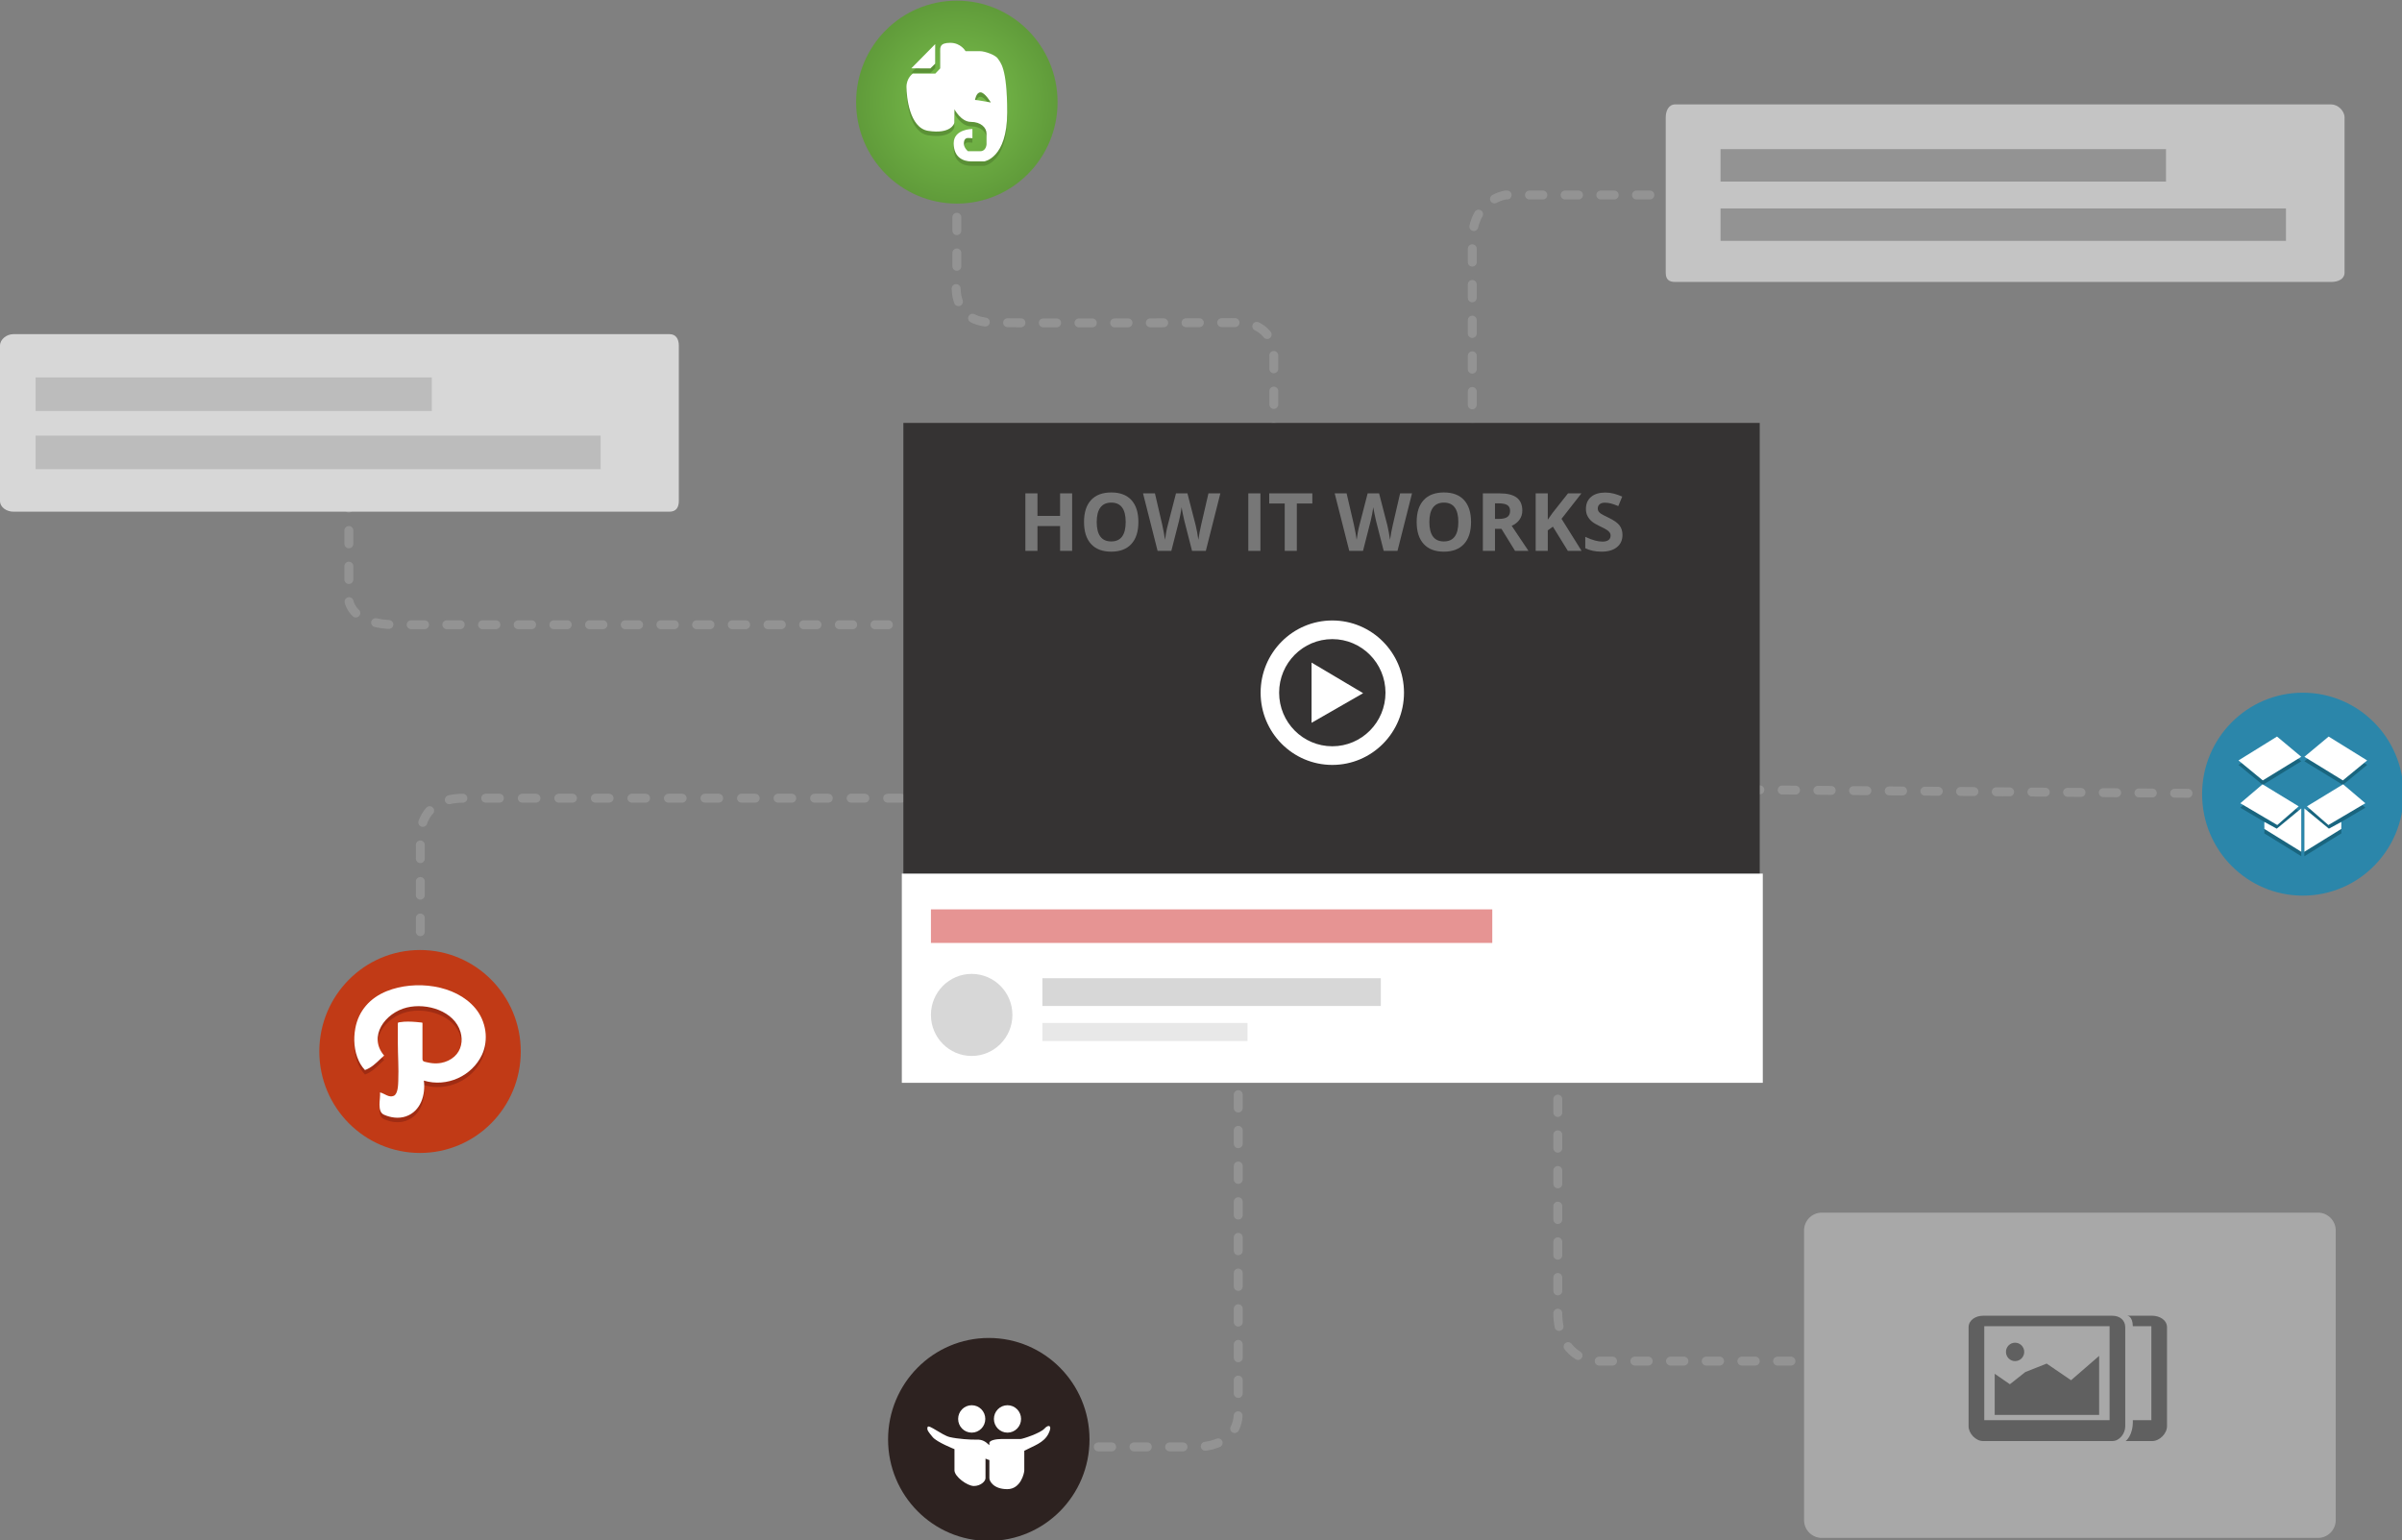 <?xml version="1.0" encoding="utf-8"?>
<!-- Generator: Adobe Illustrator 16.2.1, SVG Export Plug-In . SVG Version: 6.00 Build 0)  -->
<!DOCTYPE svg PUBLIC "-//W3C//DTD SVG 1.1//EN" "http://www.w3.org/Graphics/SVG/1.1/DTD/svg11.dtd">
<svg version="1.1" id="Layer_1" xmlns="http://www.w3.org/2000/svg" xmlns:xlink="http://www.w3.org/1999/xlink" x="0px" y="0px"
	 width="460px" height="295px" viewBox="0 0 460 295" enable-background="new 0 0 460 295" xml:space="preserve">
<rect x="0" y="0" width="460" height="295" fill="#808080" stroke="none"/>
<g>
	<g>
		
			<line fill="none" stroke="#939393" stroke-width="1.708" stroke-linecap="round" stroke-linejoin="round" x1="80.498" y1="198.099" x2="80.498" y2="196.817"/>
		
			<path fill="none" stroke="#939393" stroke-width="1.708" stroke-linecap="round" stroke-linejoin="round" stroke-dasharray="2.624,4.374" d="
			M80.498,192.443v-30.779c0,0-1.28-8.787,8.293-8.787c8.375,0,70.588,0,86.028,0"/>
		<path fill="none" stroke="#939393" stroke-width="1.708" stroke-linecap="round" stroke-linejoin="round" d="M177.003,152.877
			c0.831,0,1.277,0,1.277,0"/>
	</g>
</g>
<path fill="none" stroke="#939393" stroke-width="1.708" stroke-linecap="round" stroke-linejoin="round" stroke-miterlimit="10" stroke-dasharray="2.562,4.271" d="
	M322.795,37.349h-34.463c0,0-6.382,0.857-6.382,8.788c0,7.931,0,40.081,0,40.081"/>
<path fill="none" stroke="#939393" stroke-width="1.708" stroke-linecap="round" stroke-linejoin="round" stroke-miterlimit="10" stroke-dasharray="2.562,4.271" d="
	M183.242,34.776v18.576c0,0-1.701,8.288,6.809,8.431c8.509,0.143,47.935,0,47.935,0s5.957,0.143,5.957,6.43
	c0,6.288,0,19.433,0,19.433"/>
<path fill="none" stroke="#939393" stroke-width="1.708" stroke-linecap="round" stroke-linejoin="round" stroke-miterlimit="10" stroke-dasharray="2.562,4.271" d="
	M349.812,260.688h-44.887c0,0-6.595-0.857-6.595-9.216c0-8.359,0-65.618,0-65.618"/>
<line fill="none" stroke="#939393" stroke-width="1.708" stroke-linecap="round" stroke-linejoin="round" stroke-miterlimit="10" stroke-dasharray="2.562,4.271" x1="439.518" y1="152.104" x2="315.567" y2="151.103"/>
<path fill="none" stroke="#939393" stroke-width="1.708" stroke-linecap="round" stroke-linejoin="round" stroke-miterlimit="10" stroke-dasharray="2.562,4.271" d="
	M189.828,277.117h37.38c0,0,9.927,1.146,9.927-6.569c0-7.717,0-80.534,0-80.534"/>
<path fill="none" stroke="#939393" stroke-width="1.708" stroke-linecap="round" stroke-linejoin="round" stroke-miterlimit="10" stroke-dasharray="2.562,4.271" d="
	M66.809,87.932v24.577c0,0-2.127,7.145,9.218,7.145c11.346,0,103.671,0,103.671,0"/>
<path fill="#C4C4C4" d="M449,52.212c0,1.261-1.283,1.788-2.536,1.788H320.807c-1.252,0-1.807-0.527-1.807-1.788V22.485
	c0-1.262,0.555-2.485,1.807-2.485h125.657c1.253,0,2.536,1.224,2.536,2.485V52.212z"/>
<path fill="#D7D7D7" d="M130,95.937c0,1.262-0.528,2.063-1.781,2.063H2.562C1.31,98,0,97.198,0,95.937V66.21
	C0,64.949,1.31,64,2.562,64h125.657c1.252,0,1.781,0.949,1.781,2.21V95.937z"/>
<rect x="173" y="81" fill="#353333" width="164" height="87"/>
<rect x="172.705" y="167.32" fill="#FFFFFF" width="164.883" height="40.068"/>
<rect x="178.28" y="174.168" opacity="0.5" fill="#CF2A28" width="107.5" height="6.43"/>
<ellipse fill="#D7D7D7" cx="186.081" cy="194.386" rx="7.801" ry="7.859"/>
<rect x="199.624" y="187.354" fill="#D7D7D7" width="64.812" height="5.317"/>
<rect x="199.624" y="195.928" fill="#E8E8E8" width="39.285" height="3.46"/>
<ellipse fill="#C13A16" cx="80.441" cy="201.388" rx="19.288" ry="19.434"/>
<ellipse fill="#2B86AA" cx="441.007" cy="152.104" rx="19.288" ry="19.434"/>
<radialGradient id="SVGID_1_" cx="91.256" cy="-41.018" r="22.667" gradientTransform="matrix(0.851 0 0 0.857 105.591 54.725)" gradientUnits="userSpaceOnUse">
	<stop  offset="0" style="stop-color:#7BC14D"/>
	<stop  offset="1" style="stop-color:#609B3A"/>
</radialGradient>
<ellipse fill="url(#SVGID_1_)" cx="183.242" cy="19.559" rx="19.288" ry="19.434"/>
<g>
	<path fill="#FFFFFF" d="M255.146,118.837c-7.582,0-13.729,6.193-13.729,13.832c0,7.64,6.146,13.833,13.729,13.833
		s13.729-6.193,13.729-13.833C268.875,125.03,262.729,118.837,255.146,118.837z M255.146,142.931
		c-5.626,0-10.185-4.594-10.185-10.262s4.559-10.261,10.185-10.261c5.624,0,10.185,4.594,10.185,10.261
		S260.771,142.931,255.146,142.931z"/>
	<path fill="#FFFFFF" d="M251.173,126.902c0,0.378,0,11.535,0,11.535l9.877-5.673L251.173,126.902z"/>
</g>
<rect x="329.495" y="28.561" fill="#939393" width="85.306" height="6.216"/>
<rect x="329.495" y="39.92" fill="#939393" width="108.28" height="6.216"/>
<g id="Evernote_3_">
	<g opacity="0.75">
		<path fill-rule="evenodd" clip-rule="evenodd" fill="#548732" d="M178.172,13.951l-3.654-0.004l4.578-4.64l0.001,3.743
			L178.172,13.951z M191.116,12.107c-0.39-0.676-2.428-1.455-3.485-1.455c-1.057,0-2.725,0-2.725,0s-0.874-1.596-2.932-1.596
			c-2.059,0-1.921,0.924-1.921,1.713v3.191l-0.933,0.992h-4.309c0,0-1.214,0.809-1.214,2.558s0.539,7.841,4.155,8.405
			c4.277,0.667,5.01-1.335,5.01-1.576c0-1.015,0.025-2.552,0.025-2.552s1.253,2.412,3.145,2.412c1.893,0,2.992,1.095,2.992,2.223
			c0,1.129,0,2.086,0,2.086s-0.07,1.306-1.182,1.306c-1.114,0-2.374,0-2.374,0s-0.78-0.611-0.78-1.457
			c0-0.845,0.382-1.075,0.826-1.075s0.811,0.052,0.811,0.052v-1.778c0,0-3.584-0.023-3.584,2.741c0,2.763,1.875,3.473,3.376,3.473
			c1.502,0,2.448,0,2.448,0s4.419-0.572,4.419-9.369C192.886,13.603,191.506,12.784,191.116,12.107z M186.721,19.993
			c0,0,0.216-1.451,1.051-1.451s1.981,1.937,1.981,1.937S187.137,19.993,186.721,19.993z"/>
	</g>
	<g>
		<path fill-rule="evenodd" clip-rule="evenodd" fill="#FFFFFF" d="M178.172,13.097l-3.654-0.004l4.578-4.64l0.001,3.743
			L178.172,13.097z M191.116,11.253c-0.39-0.676-2.428-1.455-3.485-1.455c-1.057,0-2.725,0-2.725,0s-0.874-1.596-2.932-1.596
			c-2.059,0-1.921,0.924-1.921,1.713v3.191l-0.933,0.992h-4.309c0,0-1.214,0.809-1.214,2.558s0.539,7.841,4.155,8.405
			c4.277,0.667,5.01-1.335,5.01-1.576c0-1.015,0.025-2.552,0.025-2.552s1.253,2.412,3.145,2.412c1.893,0,2.992,1.095,2.992,2.223
			c0,1.129,0,2.086,0,2.086s-0.07,1.306-1.182,1.306c-1.114,0-2.374,0-2.374,0s-0.78-0.611-0.78-1.457
			c0-0.845,0.382-1.075,0.826-1.075s0.811,0.052,0.811,0.052v-1.778c0,0-3.584-0.023-3.584,2.741c0,2.763,1.875,3.473,3.376,3.473
			c1.502,0,2.448,0,2.448,0s4.419-0.572,4.419-9.369C192.886,12.749,191.506,11.93,191.116,11.253z M186.721,19.139
			c0,0,0.216-1.451,1.051-1.451s1.981,1.937,1.981,1.937S187.137,19.139,186.721,19.139z"/>
	</g>
</g>
<g id="Dropbox_2_">
	<g opacity="0.75">
		<path fill="#135A70" d="M448.675,150.323l-7.37-4.523l4.647-3.876l7.374,4.572L448.675,150.323z M445.903,158.872l7.077-4.175
			l-4.257-3.628l-6.929,4.225L445.903,158.872z M440.22,155.294l-6.929-4.225l-4.256,3.628l7.078,4.175L440.22,155.294z
			 M433.638,158.276v1.341l7.073,4.373v-8.299l-4.697,3.876L433.638,158.276z M448.377,158.276l-2.374,1.291l-4.698-3.876v8.299
			l7.072-4.373V158.276z M440.711,145.8l-4.647-3.876l-7.375,4.572l4.652,3.827L440.711,145.8z"/>
	</g>
	<g>
		<path fill="#FFFFFF" d="M448.675,149.469l-7.37-4.522l4.647-3.876l7.374,4.572L448.675,149.469z M445.903,158.018l7.077-4.175
			l-4.257-3.628l-6.929,4.225L445.903,158.018z M440.22,154.439l-6.929-4.225l-4.256,3.628l7.078,4.175L440.22,154.439z
			 M433.638,157.422v1.341l7.073,4.373v-8.299l-4.697,3.876L433.638,157.422z M448.377,157.422l-2.374,1.291l-4.698-3.876v8.299
			l7.072-4.373V157.422z M440.711,144.946l-4.647-3.876l-7.375,4.572l4.652,3.827L440.711,144.946z"/>
	</g>
</g>
<path fill="#A8A8A8" d="M447.312,291.124c0,1.894-1.524,3.429-3.403,3.429h-95.02c-1.88,0-3.403-1.535-3.403-3.429v-55.442
	c0-1.894,1.523-3.43,3.403-3.43h95.02c1.879,0,3.403,1.536,3.403,3.43V291.124z"/>
<g id="Path">
	<g opacity="0.75">
		<path fill="#962711" d="M74.099,190.673c-3.24,1.293-5.441,3.783-6.055,7.139c-0.377,2.062-0.234,4.311,0.668,6.234
			c0.202,0.427,0.442,0.84,0.729,1.221c0.139,0.185,0.289,0.363,0.45,0.531c0.289-0.103,0.566-0.231,0.831-0.384
			c1.095-0.622,1.903-1.582,2.841-2.388c-3.135-3.659,0.188-8.194,4.344-9.204c3.868-0.939,9.111,0.681,10.285,4.691
			c0.485,1.663,0.168,3.497-1.177,4.7c-0.703,0.63-1.596,1.047-2.539,1.216c-0.551,0.098-1.117,0.114-1.673,0.059
			c-0.311-0.031-0.619-0.084-0.923-0.156c-0.515-0.123-0.972-0.104-0.972-0.664c0-1.46,0-2.922,0-4.384c0-0.73,0-1.462,0-2.192
			c0-0.449,0.043-0.364-0.325-0.41c-0.292-0.036-0.582-0.065-0.875-0.089c-1.026-0.08-2.098-0.136-3.118,0.041
			c-0.38,0.065-0.404,0.005-0.404,0.421c0,0.336,0,0.674,0,1.011c0,0.818,0,1.638,0,2.456c0,2.451,0.183,4.928,0.083,7.373
			c-0.029,0.729-0.049,2.477-0.859,2.838c-0.938,0.418-1.767-0.465-2.632-0.65c0.118,1.229-0.643,3.661,0.777,4.278
			c1.302,0.569,2.8,0.779,4.173,0.312c2.876-0.982,3.806-4.208,3.441-6.857c4.44,1.337,9.231-0.898,11.13-4.938
			c1.352-2.877,0.781-6.45-1.254-8.896C87.232,189.399,79.494,188.521,74.099,190.673z"/>
	</g>
	<g>
		<path fill="#FFFFFF" d="M74.099,189.818c-3.24,1.293-5.441,3.783-6.055,7.139c-0.377,2.062-0.234,4.311,0.668,6.234
			c0.202,0.427,0.442,0.84,0.729,1.221c0.139,0.185,0.289,0.363,0.45,0.531c0.289-0.103,0.566-0.231,0.831-0.384
			c1.095-0.622,1.903-1.582,2.841-2.388c-3.135-3.659,0.188-8.194,4.344-9.204c3.868-0.939,9.111,0.681,10.285,4.691
			c0.485,1.663,0.168,3.497-1.177,4.7c-0.703,0.63-1.596,1.047-2.539,1.216c-0.551,0.098-1.117,0.114-1.673,0.059
			c-0.311-0.031-0.619-0.084-0.923-0.156c-0.515-0.123-0.972-0.104-0.972-0.664c0-1.46,0-2.922,0-4.384c0-0.73,0-1.462,0-2.192
			c0-0.449,0.043-0.364-0.325-0.41c-0.292-0.036-0.582-0.065-0.875-0.089c-1.026-0.08-2.098-0.136-3.118,0.041
			c-0.38,0.065-0.404,0.005-0.404,0.421c0,0.336,0,0.674,0,1.011c0,0.818,0,1.638,0,2.456c0,2.451,0.183,4.928,0.083,7.373
			c-0.029,0.729-0.049,2.477-0.859,2.838c-0.938,0.418-1.767-0.465-2.632-0.65c0.118,1.229-0.643,3.661,0.777,4.278
			c1.302,0.569,2.8,0.779,4.173,0.312c2.876-0.982,3.806-4.208,3.441-6.857c4.44,1.337,9.231-0.898,11.13-4.938
			c1.352-2.877,0.781-6.45-1.254-8.896C87.232,188.545,79.494,187.667,74.099,189.818z"/>
	</g>
</g>
<ellipse fill="#2D2220" cx="189.361" cy="275.691" rx="19.288" ry="19.434"/>
<g>
	<path fill="#606060" d="M407,254.213c0-1.396-1.088-2.213-2.473-2.213h-24.765c-1.386,0-2.763,0.816-2.763,2.213v18.952
		c0,1.396,1.377,2.835,2.763,2.835h24.765c1.385,0,2.473-1.439,2.473-2.835V254.213z M404,254v18h-24v-18H404z"/>
	<polygon fill="#606060" points="402,271 402,259.688 396.623,264.355 391.949,261.164 387.863,262.783 384.908,265.118 
		382,263.117 382,271 	"/>
	<ellipse fill="#606060" cx="385.904" cy="258.926" rx="1.75" ry="1.763"/>
</g>
<g>
	<path fill="#606060" d="M412.186,252h-4.813c0,0,1.029,0,1.082,2H412v18h-3.546c0.088,3-1.383,4-1.383,4h5.114
		c1.386,0,2.814-1.439,2.814-2.835v-18.952C415,252.816,413.571,252,412.186,252z"/>
</g>
<path id="SlideShare_2_" fill="#FFFFFF" d="M200.771,274.626c-0.899,1.737-2.777,2.266-4.613,3.236c0,1.367,0,3.22,0,3.749
	c0,0.528-0.677,3.604-3.255,3.604c-2.579,0-3.43-1.488-3.43-2.104c0-0.301,0-1.904,0-3.474c-0.253-0.062-0.503-0.149-0.742-0.275
	c0,1.413,0,3.133,0,3.749c0,0.618-0.962,1.499-2.229,1.499s-3.714-1.807-3.714-2.999c0-1.19,0-4.06,0-4.06s-3.391-1.337-4.178-2.309
	c-0.787-0.971-1.18-1.368-0.961-1.939c0.21-0.555,2.753,1.587,4.238,1.939c1.487,0.354,4.065,0.53,5.158,0.487
	c1.094-0.045,1.705,0.396,2.316,0.969c0.032,0.03,0.07,0.063,0.11,0.096c0-0.264,0-0.432,0-0.432c0-0.529,1.398-0.75,2.229-0.75
	c0.831,0,3.276,0,3.713,0s3.825-1.119,4.613-2.002C200.814,272.729,201.616,272.993,200.771,274.626z M192.941,274.389
	c1.436,0,2.6-1.175,2.6-2.625s-1.164-2.625-2.6-2.625s-2.6,1.175-2.6,2.625S191.506,274.389,192.941,274.389z M186.09,274.389
	c1.437,0,2.601-1.175,2.601-2.625s-1.164-2.625-2.601-2.625c-1.435,0-2.599,1.175-2.599,2.625S184.655,274.389,186.09,274.389z"/>
<rect x="6.818" y="72.286" fill="#BCBCBC" width="75.875" height="6.43"/>
<rect x="6.818" y="83.432" fill="#BCBCBC" width="108.209" height="6.43"/>
<g>
	<path fill="#777777" d="M205.325,105.508h-2.312v-4.755h-4.33v4.755h-2.318V94.492h2.318v4.318h4.33v-4.318h2.312V105.508z"/>
	<path fill="#777777" d="M218.01,99.985c0,1.824-0.449,3.225-1.347,4.205c-0.897,0.98-2.184,1.47-3.858,1.47
		c-1.676,0-2.962-0.49-3.859-1.47c-0.897-0.979-1.347-2.386-1.347-4.22c0-1.833,0.45-3.234,1.351-4.201
		c0.899-0.967,2.189-1.451,3.87-1.451c1.68,0,2.965,0.487,3.855,1.462C217.564,96.755,218.01,98.156,218.01,99.985z M210.029,99.985
		c0,1.231,0.232,2.158,0.696,2.781c0.463,0.623,1.156,0.934,2.079,0.934c1.85,0,2.774-1.238,2.774-3.715
		c0-2.481-0.92-3.722-2.76-3.722c-0.923,0-1.618,0.312-2.087,0.938S210.029,98.754,210.029,99.985z"/>
	<path fill="#777777" d="M230.926,105.508h-2.641l-1.48-5.787c-0.055-0.206-0.148-0.632-0.28-1.277
		c-0.133-0.646-0.209-1.079-0.229-1.3c-0.03,0.271-0.104,0.707-0.225,1.308c-0.119,0.6-0.212,1.028-0.276,1.285l-1.474,5.772h-2.632
		l-2.79-11.017h2.281l1.398,6.013c0.244,1.11,0.421,2.072,0.531,2.886c0.029-0.287,0.098-0.73,0.205-1.33
		c0.107-0.601,0.208-1.066,0.303-1.398l1.594-6.171h2.19l1.594,6.171c0.069,0.276,0.157,0.698,0.262,1.266
		c0.104,0.567,0.185,1.055,0.239,1.462c0.05-0.392,0.13-0.88,0.239-1.466c0.109-0.585,0.209-1.059,0.299-1.42l1.392-6.013h2.28
		L230.926,105.508z"/>
	<path fill="#777777" d="M239.062,105.508V94.492h2.318v11.017H239.062z"/>
	<path fill="#777777" d="M248.351,105.508h-2.318v-9.072h-2.969v-1.944h8.257v1.944h-2.97V105.508z"/>
	<path fill="#777777" d="M267.631,105.508h-2.641l-1.48-5.787c-0.055-0.206-0.148-0.632-0.28-1.277
		c-0.133-0.646-0.209-1.079-0.229-1.3c-0.03,0.271-0.104,0.707-0.225,1.308c-0.119,0.6-0.212,1.028-0.276,1.285l-1.474,5.772h-2.632
		l-2.79-11.017h2.281l1.398,6.013c0.244,1.11,0.421,2.072,0.531,2.886c0.029-0.287,0.098-0.73,0.205-1.33
		c0.107-0.601,0.208-1.066,0.303-1.398l1.594-6.171h2.19l1.594,6.171c0.069,0.276,0.157,0.698,0.262,1.266
		c0.104,0.567,0.185,1.055,0.239,1.462c0.05-0.392,0.13-0.88,0.239-1.466c0.109-0.585,0.209-1.059,0.299-1.42l1.392-6.013h2.28
		L267.631,105.508z"/>
	<path fill="#777777" d="M281.714,99.985c0,1.824-0.449,3.225-1.347,4.205c-0.897,0.98-2.184,1.47-3.858,1.47
		c-1.676,0-2.962-0.49-3.859-1.47c-0.897-0.979-1.347-2.386-1.347-4.22c0-1.833,0.45-3.234,1.351-4.201
		c0.899-0.967,2.189-1.451,3.87-1.451c1.68,0,2.965,0.487,3.855,1.462C281.269,96.755,281.714,98.156,281.714,99.985z
		 M273.733,99.985c0,1.231,0.232,2.158,0.696,2.781c0.463,0.623,1.156,0.934,2.079,0.934c1.85,0,2.774-1.238,2.774-3.715
		c0-2.481-0.92-3.722-2.76-3.722c-0.923,0-1.618,0.312-2.087,0.938S273.733,98.754,273.733,99.985z"/>
	<path fill="#777777" d="M286.298,101.281v4.228h-2.318V94.492h3.187c1.485,0,2.585,0.272,3.298,0.817
		c0.713,0.545,1.069,1.373,1.069,2.483c0,0.648-0.177,1.225-0.531,1.729c-0.354,0.505-0.854,0.9-1.503,1.187
		c1.646,2.477,2.717,4.077,3.216,4.8h-2.572l-2.61-4.228H286.298z M286.298,99.382h0.748c0.733,0,1.273-0.123,1.623-0.37
		c0.349-0.246,0.523-0.633,0.523-1.16c0-0.522-0.179-0.894-0.535-1.115s-0.908-0.332-1.656-0.332h-0.703V99.382z"/>
	<path fill="#777777" d="M302.886,105.508h-2.632l-2.865-4.642l-0.979,0.708v3.934h-2.318V94.492h2.318v5.041l0.913-1.296
		l2.961-3.745h2.573l-3.814,4.875L302.886,105.508z"/>
	<path fill="#777777" d="M310.716,102.449c0,0.995-0.355,1.779-1.065,2.351c-0.711,0.573-1.699,0.859-2.966,0.859
		c-1.166,0-2.198-0.221-3.096-0.663v-2.17c0.737,0.332,1.362,0.565,1.873,0.701c0.512,0.136,0.979,0.204,1.402,0.204
		c0.509,0,0.898-0.098,1.171-0.294c0.271-0.196,0.407-0.487,0.407-0.874c0-0.216-0.06-0.408-0.18-0.577
		c-0.119-0.168-0.295-0.33-0.527-0.486c-0.231-0.156-0.704-0.404-1.417-0.746c-0.668-0.316-1.169-0.62-1.503-0.912
		s-0.601-0.63-0.801-1.017c-0.199-0.387-0.299-0.839-0.299-1.356c0-0.975,0.328-1.741,0.983-2.298s1.562-0.836,2.719-0.836
		c0.568,0,1.11,0.068,1.627,0.204c0.516,0.135,1.056,0.326,1.619,0.572l-0.748,1.816c-0.584-0.241-1.066-0.41-1.447-0.505
		c-0.382-0.096-0.757-0.144-1.126-0.144c-0.438,0-0.775,0.103-1.01,0.309s-0.351,0.475-0.351,0.806c0,0.206,0.047,0.386,0.142,0.539
		s0.245,0.301,0.452,0.444c0.207,0.144,0.697,0.401,1.47,0.772c1.022,0.493,1.723,0.986,2.102,1.481
		C310.526,101.124,310.716,101.73,310.716,102.449z"/>
</g>
</svg>
